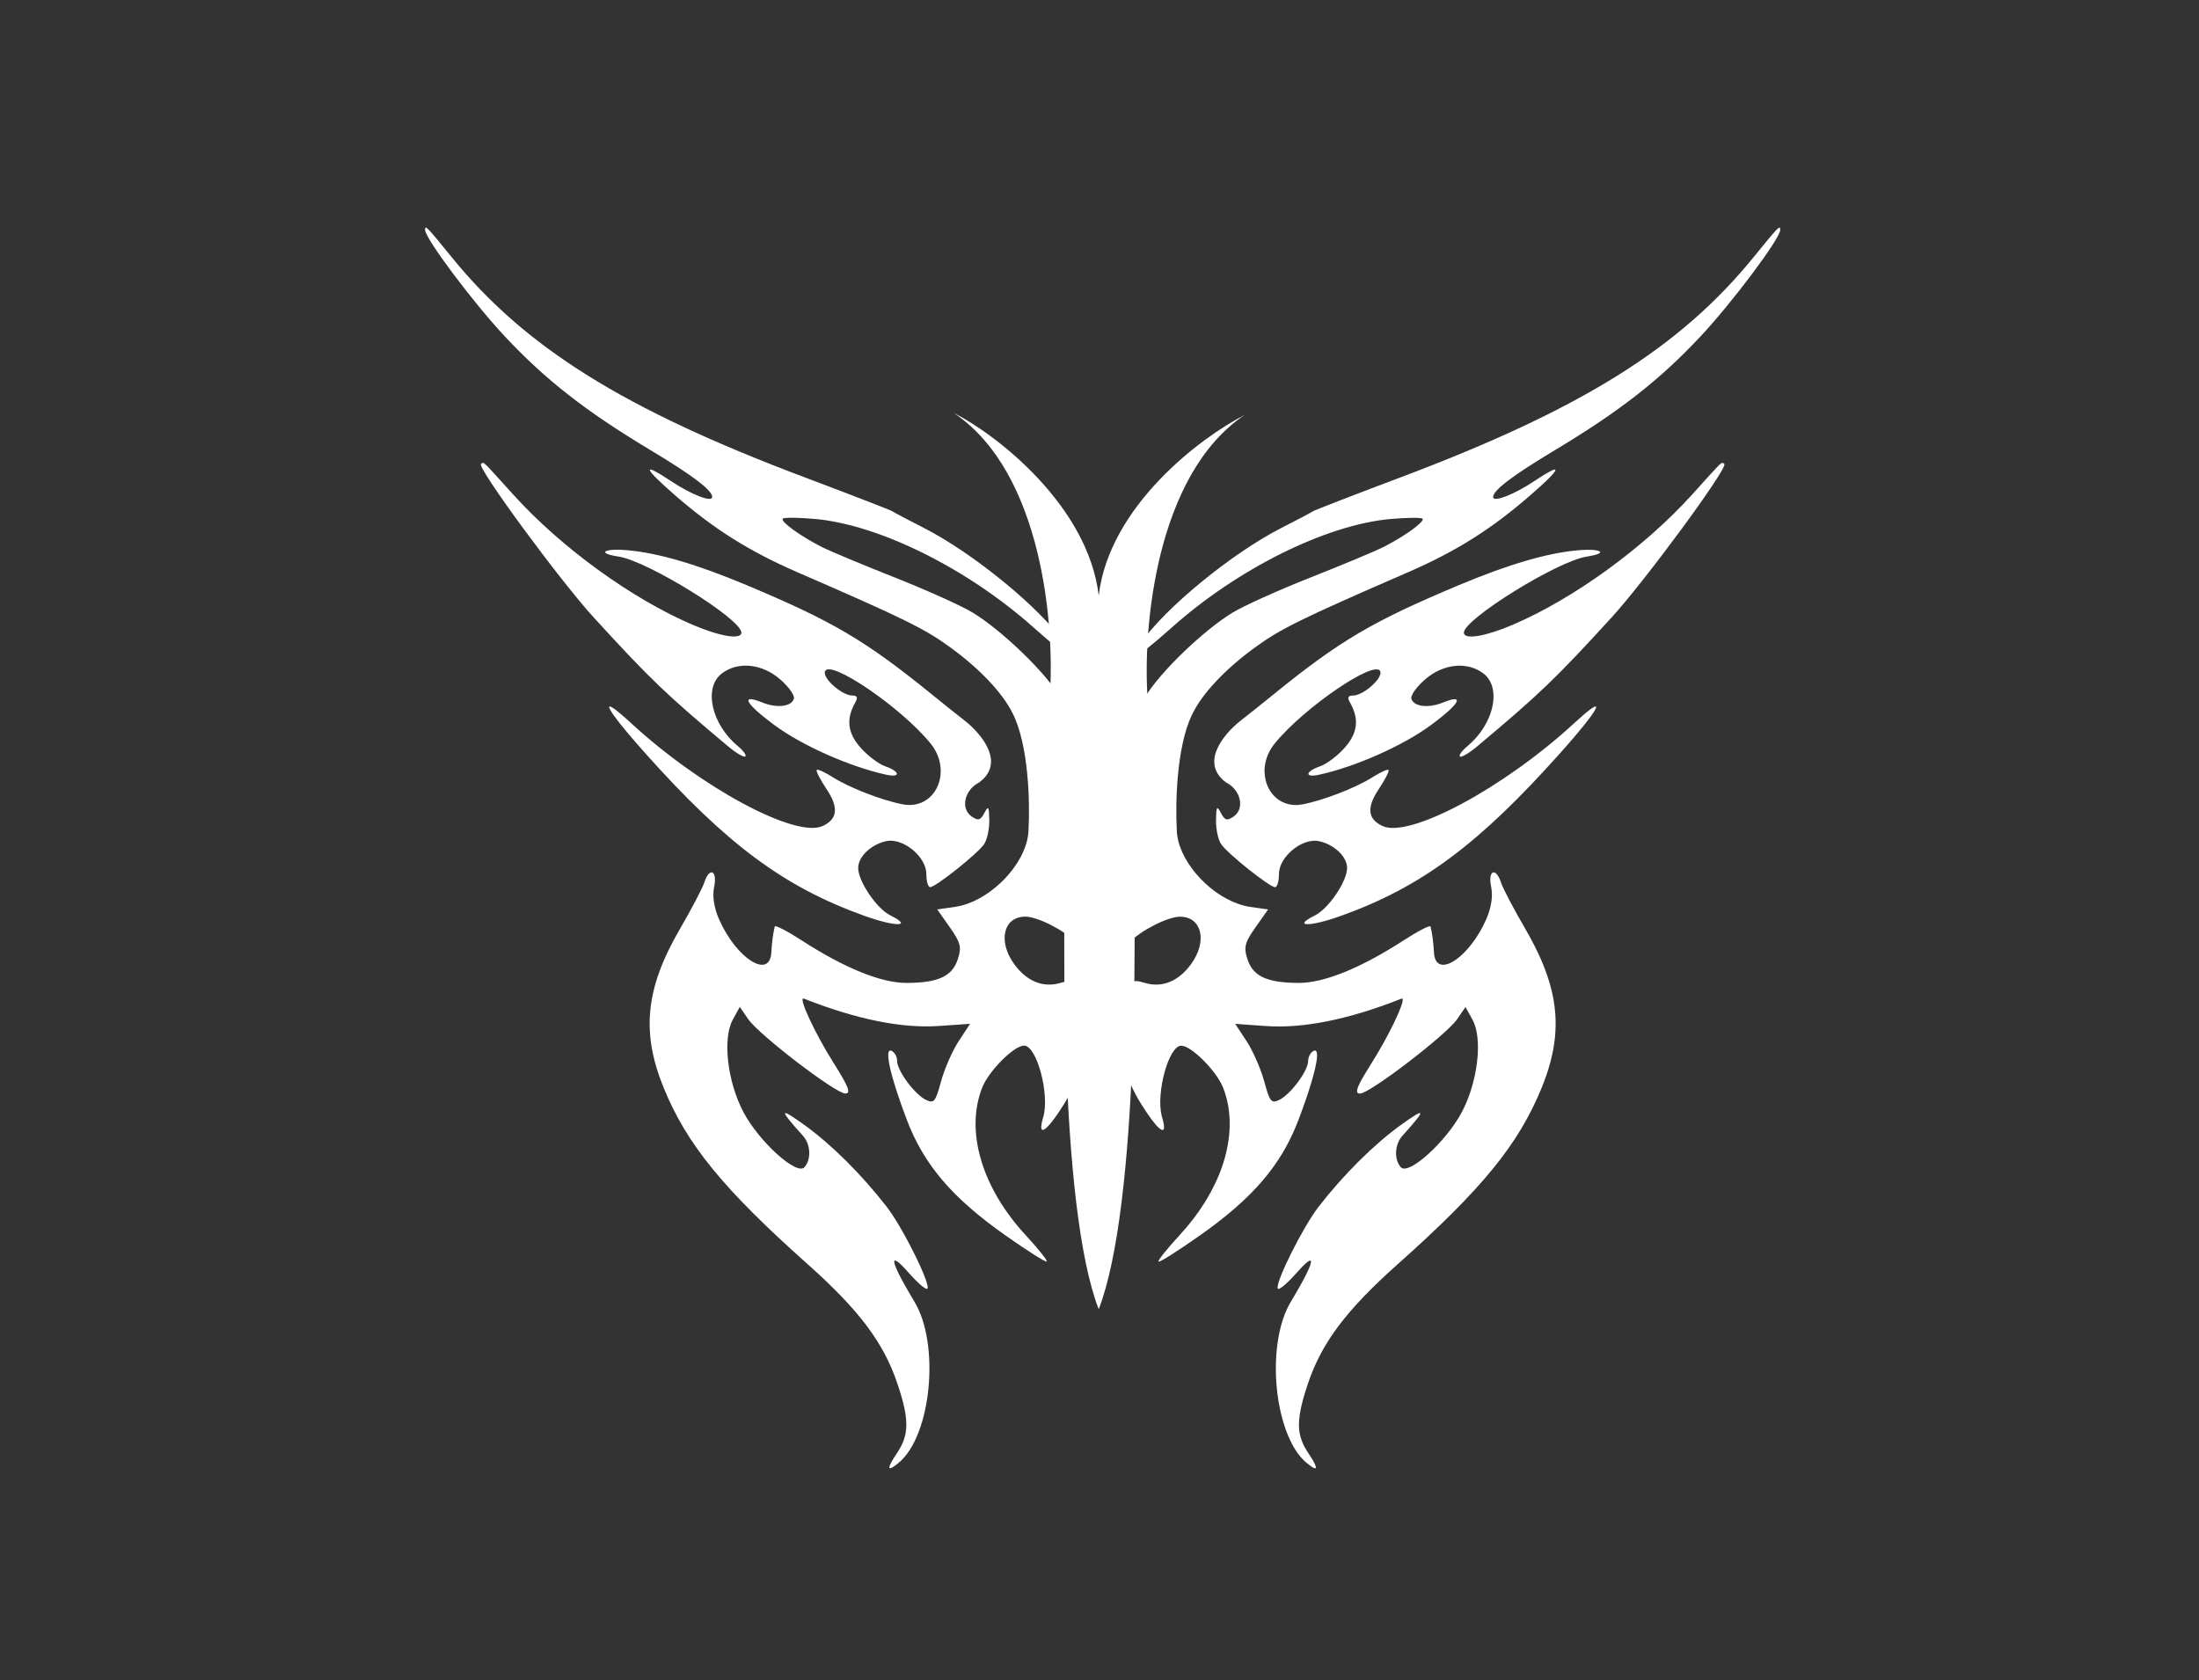<svg width="657" height="502" viewBox="0 0 657 502" fill="none" xmlns="http://www.w3.org/2000/svg">
<rect x="0" y="0" width="657" height="502" fill="#333333" stroke="none"/>
<path fill-rule="evenodd" clip-rule="evenodd" d="M464.702 140.41C464.619 139.923 462.543 140.982 458.432 143.722C452.501 147.677 446.492 150.05 446.109 148.642C446.1 148.601 446.096 148.557 446.096 148.51C446.096 146.49 451.881 142.105 464.718 134.397C483.962 122.845 495.92 113.493 508.104 100.471C517.602 90.318 531.881 71.241 531.881 68.703C531.881 68.496 531.874 68.325 531.842 68.206C531.655 67.391 530.501 68.743 523.978 76.775C501.963 103.879 472.457 122.293 418.464 142.62C404.469 147.889 392.692 152.448 392.292 152.75C391.892 153.053 387.67 155.283 382.908 157.705C368.095 165.241 347.921 181.774 340.792 192.217C339.528 194.068 338.715 195.793 338.853 196.278C338.865 196.335 338.888 196.377 338.923 196.403C339.275 196.669 344.31 192.65 350.116 187.471C369.832 169.884 396.242 156.781 415.425 155.069C420.38 154.627 424.704 154.596 425.034 155.002C425.055 155.027 425.069 155.055 425.079 155.086C425.292 156.15 419.443 160.339 413.375 163.42C410.976 164.638 401.162 168.739 391.565 172.534C381.969 176.328 371.454 181.07 368.197 183.071C359.259 188.564 346.275 201.151 342.007 208.46C338.083 215.177 332.766 231.357 332.71 236.744C332.693 238.429 331.621 241.649 330.33 243.901L327.982 247.995L328.414 262.309L328.419 262.313L328.419 262.331L331.141 264.802C332.643 266.166 333.822 268.672 334.494 271.39C335.335 274.804 335.377 278.548 334.259 280.775C333.68 281.929 333.5 282.756 333.625 283.236C333.868 284.266 335.46 283.766 337.524 281.535C340.774 278.021 348.887 273.893 352.544 273.893C355.787 273.893 357.844 275.692 358.501 278.332C359.174 281.075 358.34 284.719 355.759 288.197C352.034 293.214 347.24 295.161 342.186 293.707C337.837 292.455 337.727 292.576 335.717 300.809C334.323 306.525 334.323 312.199 335.709 317.783C336.711 321.832 338.442 325.835 340.899 329.773C345.935 337.847 348.745 339.939 347.487 334.868C347.406 334.54 347.308 334.181 347.192 333.792C347.149 333.647 347.109 333.499 347.071 333.347C345.364 326.417 349.19 312.431 352.919 312.431C355.932 312.431 363.484 320.003 365.435 324.98C365.876 326.103 366.241 327.255 366.533 328.432C369.604 340.866 364.433 356.034 352.479 368.987C348.77 373.006 345.969 376.502 346.128 376.903C346.13 376.915 346.133 376.926 346.138 376.934C346.142 376.941 346.146 376.946 346.152 376.95C346.475 377.196 351.952 373.727 358.325 369.245C374.376 357.953 382.835 348.057 387.955 334.584C391.948 324.075 393.948 316.567 393.419 314.481C393.285 313.925 392.978 313.74 392.488 313.969C391.581 314.393 390.838 315.759 390.838 317.003C390.838 319.936 385.549 327.045 382.183 328.638C379.818 329.755 379.381 329.211 377.707 323.069C376.686 319.326 374.318 313.928 372.444 311.074L369.05 305.909L378.21 306.556C389.388 307.347 403.001 304.599 418.715 298.377C418.915 298.298 419.035 298.354 419.082 298.529C419.426 300.051 414.849 309.619 409.79 317.639C406.512 322.835 405.226 325.306 405.473 326.246C405.554 326.598 405.84 326.745 406.308 326.745C409.224 326.745 432.121 309.21 435.362 304.496L437.856 300.869L439.963 304.723C440.39 305.505 440.73 306.426 440.985 307.458C442.562 313.872 440.874 324.513 436.745 332.298C432.046 341.157 420.823 351.295 418.535 348.745C417.944 348.085 417.537 347.251 417.311 346.336C416.746 344.027 417.324 341.208 418.974 339.378C422.675 335.271 424.465 333.092 424.321 332.668C424.244 332.199 422.341 333.39 418.595 336.082C410.528 341.878 401.417 350.93 393.948 360.57C389.214 366.679 381.191 382.86 381.733 384.874C381.767 385.024 381.843 385.103 381.967 385.103C382.639 385.103 384.959 383.076 387.124 380.597C389.984 377.325 391.492 376.133 391.681 376.831C391.893 377.793 389.862 381.967 385.662 388.935C380.705 397.156 380.044 411.407 382.804 422.66C384.32 428.852 386.872 434.139 390.313 437.018C392.427 438.787 393.363 439.138 393.11 438.138C392.943 437.444 392.18 436.072 390.816 434.046C389.691 432.375 388.914 430.775 388.485 429.043C387.538 425.188 388.311 420.68 390.803 413.301C394.906 401.152 402.269 391.368 417.557 377.75C442.795 355.267 453.655 341.971 460.569 325.093C464.888 314.548 465.932 305.394 463.492 295.595C462.085 289.931 459.514 284.051 455.739 277.563C452.267 271.596 448.989 265.35 448.457 263.685C446.945 258.958 444.469 260.025 445.51 264.956C446.087 267.696 445.564 271.199 444.063 274.62C439.235 285.63 430.12 291.935 428.62 285.936C428.525 285.551 428.462 285.116 428.432 284.628C428.233 281.307 427.941 279.086 427.409 276.836L427.407 276.829L427.403 276.814C427.286 276.313 423.716 278.149 419.47 280.895C406.557 289.249 395.622 293.692 388.016 293.674C378.588 293.65 374.392 291.721 372.726 286.642C372.572 286.172 372.443 285.741 372.342 285.337C371.667 282.606 372.283 281.082 375.1 277.081L378.861 271.74L378.842 271.737L378.856 271.718L373.658 270.98C364.175 269.633 354.252 260.178 352.036 251.222C351.742 250.027 351.586 248.842 351.586 247.685L351.581 247.593C351.165 240.146 351.502 223.392 356.009 213.811C356.13 213.554 356.254 213.302 356.381 213.056C359.27 207.222 365.91 200.036 374.863 193.513C382.634 187.849 388.575 184.926 420.696 170.97C434.962 164.772 445.534 158.128 457.069 148.111C462.307 143.564 464.874 140.923 464.702 140.41ZM478.068 164.93C478.145 165.34 476.898 165.867 474.03 166.301C465.366 167.614 437.366 184.964 437.366 189.02C437.366 189.109 437.377 189.193 437.397 189.271C437.84 191.14 443.948 190.095 451.794 186.76C470.066 178.991 491.3 163.582 505.648 147.68C506.383 146.866 507.056 146.119 507.672 145.435C513.355 139.129 514.241 138.147 514.734 138.315C514.825 138.346 514.902 138.416 514.994 138.499C515.047 138.548 515.106 138.601 515.175 138.653C515.186 138.661 515.195 138.672 515.202 138.685C515.206 138.693 515.21 138.701 515.213 138.711C515.599 140.769 491.436 173.609 481.454 184.52C464.616 202.929 459.976 207.379 441.338 222.993C438.957 224.989 436.651 226.348 436.213 226.017C436.168 225.983 436.138 225.938 436.122 225.882C436.018 225.386 436.956 224.164 438.407 222.963C444.365 218.029 447.209 210.666 445.921 205.503C445.491 203.759 444.591 202.265 443.182 201.198C438.365 197.55 431.238 198.272 425.805 202.957C423.28 205.135 421.42 207.731 421.673 208.725L421.675 208.735L421.679 208.748C422.283 211.124 426.715 211.696 431.018 209.952C433.711 208.861 435.098 208.667 435.255 209.228C435.448 210.119 432.745 212.783 427.419 216.704C419.127 222.811 404.926 229.103 394.11 231.463C392.111 231.899 391.067 231.74 390.939 231.292C390.824 230.748 392.005 229.801 394.419 228.968C396.386 228.29 399.732 225.747 401.853 223.319C404.71 220.052 405.684 216.915 404.824 213.47C404.526 212.268 404.005 211.028 403.263 209.732C403.083 209.418 402.963 209.145 402.903 208.911C402.723 208.17 403.163 207.827 404.248 207.827C407.268 207.827 412.978 202.849 412.426 200.706C412.423 200.694 412.42 200.683 412.417 200.671C411.305 196.574 389.457 211.447 380.813 222.184C378.007 225.67 377.305 229.732 378.149 233.144C379.313 237.889 383.462 241.385 389.099 240.35C395.102 239.248 405.094 235.396 409.907 232.33C412.284 230.815 414.507 229.785 414.846 230.042C414.866 230.056 414.88 230.078 414.888 230.108C414.993 230.64 413.744 233.048 411.952 235.729C409.876 238.834 409.07 241.269 409.55 243.181C409.918 244.681 411.074 245.861 413.023 246.792C421.026 250.615 449.289 235.471 470.328 216.085C474.577 212.169 476.705 210.658 476.872 211.203C477.035 212.043 473.332 216.936 466.209 224.918C441.817 252.252 424.671 264.995 400.712 273.604C394.4 275.872 389.942 276.6 389.707 275.819C389.63 275.419 390.589 274.651 392.871 273.519C396.966 271.488 402.476 263.361 402.476 259.353C402.476 258.961 402.424 258.567 402.326 258.173C401.593 255.168 398.146 252.208 394.1 251.317C389.12 250.22 382.114 255.952 382.114 261.123C382.114 263.289 381.6 265.062 380.969 265.062C379.32 265.062 366.754 255.043 364.835 252.197C364.454 251.633 364.111 250.724 363.847 249.665C363.493 248.243 363.281 246.553 363.309 245.062C363.389 240.94 363.586 240.655 364.778 242.912C365.916 245.065 366.53 245.28 368.321 244.154C370.331 242.891 370.864 240.751 370.351 238.693C369.866 236.713 368.414 234.806 366.379 233.821C366.407 233.842 366.435 233.862 366.463 233.883C368.45 234.874 369.867 236.747 370.351 238.693C370.854 240.745 370.318 242.874 368.316 244.132C366.524 245.258 365.911 245.043 364.772 242.89C363.58 240.633 363.384 240.918 363.304 245.039C363.275 246.539 363.49 248.239 363.847 249.665C364.112 250.734 364.457 251.651 364.84 252.219C366.76 255.065 379.325 265.084 380.974 265.084C381.605 265.084 382.12 263.311 382.12 261.145C382.12 255.974 389.125 250.242 394.105 251.339C398.141 252.228 401.582 255.175 402.326 258.173C402.421 258.559 402.47 258.947 402.47 259.331C402.47 263.339 396.961 271.466 392.865 273.497C390.541 274.65 389.589 275.426 389.707 275.819C389.865 276.635 394.347 275.915 400.718 273.626C424.677 265.017 441.822 252.274 466.215 224.94C473.403 216.885 477.108 211.976 476.872 211.203C476.754 210.597 474.627 212.097 470.322 216.063C449.283 235.449 421.02 250.593 413.017 246.77C411.078 245.844 409.924 244.671 409.55 243.181C409.082 241.272 409.889 238.844 411.957 235.751C413.775 233.031 415.035 230.592 414.888 230.108C414.885 230.089 414.879 230.073 414.872 230.059C414.87 230.053 414.867 230.048 414.863 230.043C414.857 230.034 414.849 230.026 414.841 230.019C414.502 229.763 412.279 230.792 409.902 232.308C405.089 235.374 395.097 239.226 389.093 240.328C383.466 241.361 379.32 237.877 378.149 233.144C377.314 229.736 378.018 225.685 380.818 222.206C389.462 211.469 411.31 196.596 412.422 200.693L412.426 200.706C412.934 202.861 407.252 207.805 404.243 207.805C403.146 207.805 402.709 208.154 402.903 208.911C402.961 209.15 403.083 209.43 403.268 209.754C404.006 211.042 404.525 212.275 404.824 213.47C405.675 216.907 404.698 220.037 401.848 223.297C399.727 225.725 396.381 228.268 394.414 228.946C391.967 229.791 390.787 230.752 390.939 231.292C391.038 231.758 392.083 231.929 394.115 231.485C404.931 229.125 419.133 222.833 427.425 216.726C432.795 212.772 435.498 210.096 435.255 209.228C435.129 208.64 433.74 208.825 431.012 209.93C426.715 211.672 422.289 211.103 421.675 208.735C421.442 207.731 423.296 205.147 425.811 202.979C431.243 198.294 438.371 197.573 443.188 201.22C444.591 202.283 445.489 203.769 445.921 205.503C447.195 210.665 444.351 218.013 438.401 222.941C436.929 224.161 435.984 225.401 436.122 225.882C436.136 225.948 436.167 226.001 436.219 226.039C436.656 226.371 438.962 225.011 441.344 223.015C459.981 207.401 464.621 202.951 481.46 184.542C491.479 173.59 515.789 140.54 515.213 138.711C515.206 138.675 515.192 138.648 515.17 138.631C515.101 138.579 515.042 138.526 514.988 138.477C514.897 138.394 514.819 138.324 514.728 138.293C514.236 138.125 513.35 139.107 507.669 145.411L507.668 145.412L507.638 145.445L506.851 146.319C506.468 146.743 506.066 147.189 505.643 147.658C491.295 163.56 470.061 178.968 451.788 186.738C443.973 190.06 437.883 191.11 437.397 189.271C437.38 189.199 437.372 189.123 437.372 189.042C437.372 184.986 465.371 167.636 474.036 166.324C476.955 165.881 478.195 165.343 478.068 164.93Z" fill="white"/>
<path fill-rule="evenodd" clip-rule="evenodd" d="M127 68.681C127 71.219 141.28 90.296 150.777 100.448C162.962 113.471 174.92 122.823 194.163 134.375C207.001 142.083 212.786 146.467 212.786 148.488C212.786 150.207 206.573 147.809 200.445 143.722C191.58 137.813 192.177 139.723 201.813 148.089C213.347 158.106 223.919 164.75 238.186 170.948C270.306 184.904 276.247 187.827 284.019 193.491C292.971 200.014 299.611 207.2 302.501 213.034C307.38 222.502 307.731 240.065 307.296 247.663C307.296 257.494 295.974 269.452 285.218 270.98L280.02 271.718L283.782 277.059C287.023 281.662 287.35 282.986 286.15 286.642C284.484 291.721 280.288 293.65 270.86 293.674C263.254 293.692 252.319 289.249 239.406 280.895C235.16 278.149 231.591 276.313 231.473 276.814C230.941 279.064 230.648 281.285 230.449 284.606C229.961 292.735 219.956 286.347 214.813 274.62C213.312 271.199 212.789 267.696 213.366 264.956C214.407 260.025 211.931 258.958 210.419 263.685C209.887 265.35 206.609 271.596 203.137 277.563C192.837 295.266 191.5 308.437 198.313 325.071C205.227 341.949 216.087 355.244 241.325 377.728C256.612 391.346 263.976 401.13 268.079 413.279C271.696 423.99 271.692 428.652 268.06 434.046C264.785 438.911 264.973 440.004 268.569 436.996C278.262 428.884 280.894 401.672 273.214 388.935C265.761 376.57 265.139 373.002 271.757 380.575C273.922 383.054 276.243 385.081 276.915 385.081C278.779 385.081 269.98 367.09 264.928 360.57C257.459 350.93 248.348 341.878 240.281 336.082C232.744 330.666 232.669 331.325 239.907 339.356C242.218 341.918 242.426 346.419 240.341 348.745C238.054 351.295 226.83 341.157 222.131 332.298C217.333 323.251 215.831 310.345 218.919 304.701L221.026 300.847L223.519 304.474C226.76 309.188 249.658 326.723 252.573 326.723C254.315 326.723 253.534 324.689 249.087 317.639C243.391 308.61 238.307 297.619 240.166 298.355C255.881 304.577 269.493 307.325 280.672 306.534L289.841 305.886L286.432 311.074C284.558 313.928 282.19 319.326 281.169 323.069C279.495 329.211 279.058 329.755 276.694 328.638C273.328 327.045 268.038 319.936 268.038 317.003C268.038 315.759 267.295 314.393 266.388 313.969C264.034 312.867 265.902 321.34 270.927 334.561C276.047 348.034 284.506 357.931 300.557 369.223C306.929 373.705 312.407 377.174 312.729 376.928C313.052 376.684 310.202 373.111 306.397 368.987C293.304 354.801 288.349 337.956 293.447 324.958C295.398 319.981 302.95 312.409 305.963 312.409C309.778 312.409 313.693 327.045 311.684 333.792C309.788 340.158 312.626 338.338 317.983 329.751C323.823 320.388 325.562 310.662 323.159 300.809C321.15 292.576 321.039 292.455 316.69 293.707C311.636 295.161 306.842 293.214 303.117 288.197C298.04 281.356 299.723 273.87 306.338 273.87C309.995 273.87 318.108 277.998 321.357 281.513C324.389 284.79 326.403 284.333 324.617 280.775C322.606 276.771 324.347 267.861 327.741 264.78L330.462 262.309L330.894 247.995L328.546 243.901C327.255 241.649 326.183 238.429 326.166 236.744C326.111 231.357 320.793 215.177 316.869 208.46C312.602 201.151 299.617 188.564 290.68 183.071C287.423 181.07 276.907 176.328 267.311 172.534C257.715 168.739 247.9 164.638 245.501 163.42C239.207 160.223 233.148 155.836 233.847 154.98C234.177 154.574 238.501 154.605 243.457 155.047C262.639 156.759 289.05 169.862 308.766 187.449C314.572 192.627 319.607 196.646 319.959 196.381C320.309 196.115 319.466 194.242 318.085 192.217C310.956 181.774 290.781 165.241 275.968 157.705C271.206 155.283 266.984 153.053 266.584 152.75C266.184 152.448 254.407 147.889 240.412 142.62C186.419 122.293 156.913 103.879 134.898 76.775C127.434 67.584 127 67.14 127 68.681Z" fill="white"/>
<path d="M437.365 189.018C437.365 184.962 465.364 167.612 474.029 166.299C476.897 165.865 478.144 165.338 478.067 164.927C477.902 164.39 475.43 164.062 471.337 164.426C462.165 165.243 450.693 168.61 435.79 174.86C410.099 185.632 400.365 191.365 380.74 207.274C376.995 210.31 373.831 212.848 371.148 214.94C370.906 215.129 370.668 215.315 370.433 215.496C365.386 219.561 358.463 228.077 366.377 233.819C368.413 234.804 369.865 236.711 370.35 238.691C370.862 240.749 370.329 242.889 368.32 244.152C366.529 245.277 365.915 245.063 364.777 242.91C363.584 240.653 363.388 240.938 363.308 245.059C363.28 246.551 363.492 248.241 363.845 249.663C364.11 250.722 364.453 251.63 364.834 252.194C366.753 255.041 379.318 265.059 380.967 265.059C381.598 265.059 382.113 263.287 382.113 261.121C382.113 255.95 389.118 250.218 394.098 251.315C398.145 252.206 401.592 255.165 402.325 258.17C402.423 258.564 402.474 258.959 402.474 259.35C402.474 263.358 396.965 271.486 392.869 273.517C390.588 274.649 389.629 275.417 389.706 275.816C389.94 276.597 394.398 275.87 400.711 273.602C424.67 264.992 441.815 252.249 466.208 224.916C473.331 216.934 477.034 212.041 476.87 211.201C476.704 210.655 474.576 212.167 470.327 216.083C449.287 235.469 421.024 250.613 413.022 246.79C411.072 245.859 409.917 244.679 409.549 243.179C409.069 241.267 409.874 238.832 411.95 235.726C413.742 233.046 414.992 230.638 414.887 230.105C414.878 230.076 414.864 230.054 414.845 230.039C414.506 229.783 412.283 230.812 409.906 232.327C405.093 235.394 395.101 239.246 389.098 240.348C383.461 241.383 379.312 237.886 378.148 233.142C377.304 229.73 378.005 225.668 380.812 222.182C389.456 211.445 411.303 196.572 412.416 200.669C412.419 200.68 412.422 200.692 412.425 200.704C412.977 202.847 407.266 207.825 404.247 207.825C403.161 207.825 402.722 208.167 402.902 208.909C402.962 209.143 403.082 209.416 403.261 209.73C404.004 211.026 404.525 212.265 404.823 213.468C405.683 216.913 404.708 220.05 401.852 223.317C399.731 225.745 396.385 228.287 394.418 228.966C392.004 229.799 390.823 230.745 390.938 231.289L390.938 231.29C391.065 231.738 392.11 231.897 394.108 231.461C404.925 229.101 419.126 222.808 427.418 216.702C432.743 212.78 435.446 210.116 435.254 209.226C435.097 208.665 433.71 208.858 431.016 209.95C426.714 211.694 422.282 211.121 421.677 208.745L421.674 208.732L421.672 208.723C421.419 207.729 423.278 205.133 425.804 202.955C431.236 198.269 438.364 197.548 443.181 201.196C444.59 202.263 445.49 203.757 445.92 205.5C447.208 210.663 444.364 218.026 438.406 222.96C436.955 224.162 436.016 225.384 436.121 225.88C436.136 225.935 436.167 225.981 436.212 226.015C436.649 226.346 438.955 224.986 441.337 222.991C459.974 207.377 464.614 202.927 481.453 184.518C491.435 173.607 515.597 140.767 515.212 138.709C515.209 138.699 515.205 138.691 515.201 138.683C515.194 138.67 515.185 138.659 515.174 138.651C515.105 138.599 515.046 138.546 514.992 138.497C514.901 138.414 514.823 138.344 514.732 138.313C514.24 138.144 513.354 139.127 507.671 145.433L507.671 145.433C507.055 146.117 506.382 146.863 505.647 147.678C491.299 163.58 470.065 178.988 451.792 186.758C443.947 190.093 437.838 191.138 437.396 189.269C437.375 189.191 437.365 189.107 437.365 189.018Z" fill="white"/>
<path d="M278.139 207.252C258.514 191.342 248.78 185.61 223.089 174.838C208.186 168.588 196.714 165.221 187.542 164.404C180.299 163.76 178.132 165.282 184.845 166.299C193.509 167.612 221.509 184.962 221.509 189.018C221.509 191.193 215.235 190.2 207.086 186.736C188.814 178.966 167.58 163.557 153.232 147.656C145.721 139.331 144.693 138.104 144.147 138.291C144.003 138.34 143.892 138.487 143.705 138.629C142.42 139.602 167.263 173.414 177.421 184.518C194.259 202.927 198.899 207.377 217.536 222.991C219.918 224.986 222.224 226.346 222.662 226.015C223.101 225.683 222.115 224.298 220.473 222.938C212.514 216.347 210.112 205.422 215.693 201.196C220.51 197.548 227.637 198.269 233.069 202.955C235.595 205.133 237.455 207.729 237.202 208.723C236.597 211.099 232.165 211.672 227.863 209.928C221.001 207.148 222.615 210.192 231.455 216.702C239.748 222.808 253.949 229.101 264.765 231.461C269.174 232.423 268.94 230.49 264.461 228.944C262.494 228.265 259.148 225.723 257.027 223.295C253.18 218.894 252.746 214.731 255.612 209.73C256.373 208.402 256.067 207.803 254.632 207.803C251.606 207.803 245.879 202.805 246.458 200.669C247.57 196.572 269.418 211.445 278.062 222.182C284.76 230.504 279.466 242.104 269.781 240.326C263.778 239.223 253.786 235.372 248.973 232.305C246.596 230.79 244.373 229.761 244.034 230.017C243.695 230.274 244.995 232.843 246.923 235.726C250.616 241.251 250.288 244.652 245.857 246.768C237.855 250.591 209.592 235.447 188.552 216.061C178.277 206.593 180.409 211.18 192.666 224.916C217.058 252.249 234.204 264.992 258.163 273.602C267.653 277.012 272.951 276.939 266.01 273.495C261.914 271.463 256.405 263.336 256.405 259.328C256.405 255.961 260.208 252.321 264.775 251.315C269.755 250.218 276.761 255.95 276.761 261.121C276.761 263.287 277.275 265.059 277.906 265.059C279.555 265.059 292.121 255.041 294.04 252.194C294.933 250.871 295.62 247.65 295.571 245.037C295.491 240.916 295.295 240.631 294.102 242.888C292.964 245.041 292.35 245.255 290.559 244.13C286.651 241.673 288.328 235.899 292.417 233.858C300.465 228.115 293.51 219.553 288.446 215.474C288.211 215.293 287.973 215.107 287.731 214.918C285.048 212.826 281.884 210.288 278.139 207.252Z" fill="white"/>
<path d="M313.64 208.258C315.17 187.399 311.576 141.22 284.965 123.377C297.964 129.985 325.053 151.133 328.265 177.899C331.477 151.133 358.852 130.605 371.852 123.996C345.241 141.84 341.36 188.019 342.89 208.877L338.015 233.66C339.927 273.572 340.194 360.453 328.265 391.163C316.336 360.453 317.177 272.952 319.089 233.041L313.64 208.258Z" fill="white"/>
</svg>
